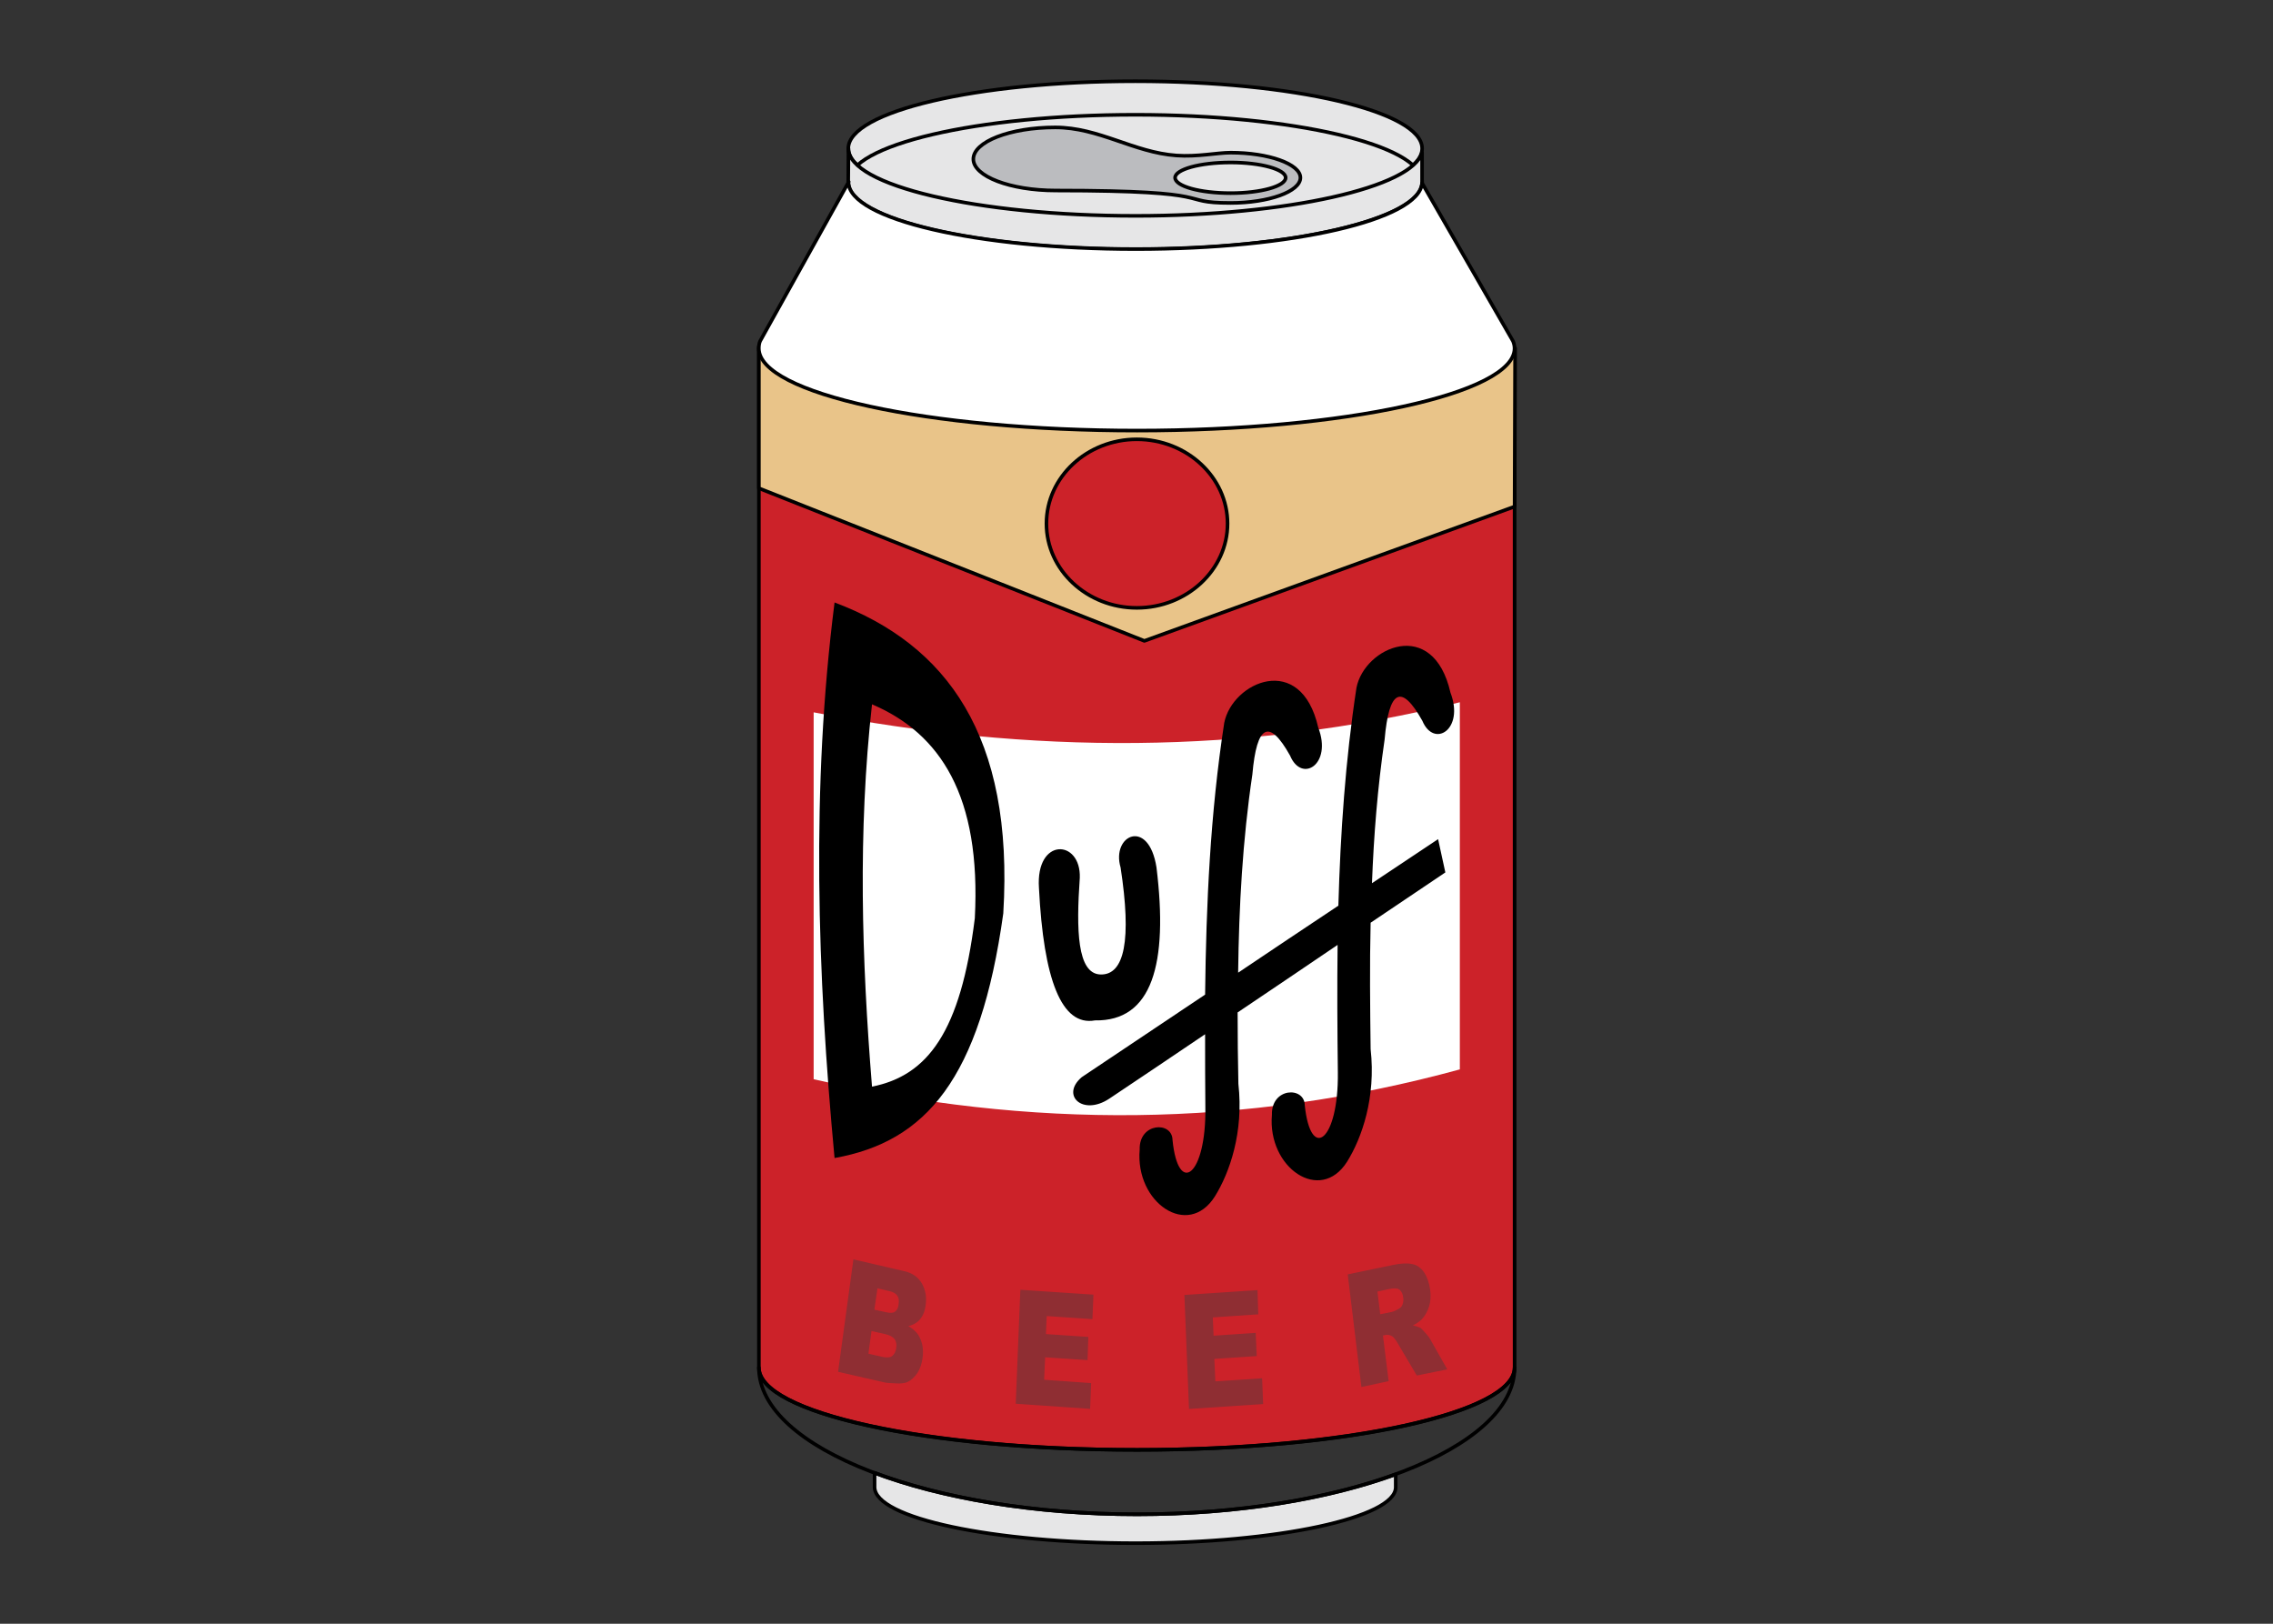 <svg clip-rule="evenodd" fill-rule="evenodd" stroke-linecap="round" stroke-linejoin="round" stroke-miterlimit="33.89" viewBox="0 0 560 400" xmlns="http://www.w3.org/2000/svg"><rect x="0" y="0" width="560" height="400" fill="#333333" stroke="none"/><g transform="matrix(.158 0 0 .158 -6.931 -1.827)"><path d="m1367 295v.4h.4-.4z" fill="#cc2229"/><g stroke="#000" stroke-width="5.59"><path d="m2220.2 2310.3c-105.6 38.6-247.4 62.3-403.3 62.3-159.1 0-303.3-24.9-409.3-64.7v22.1c0 49 186.5 87.6 407.3 87.6 220 0 405.3-39.8 405.3-87.2z" fill="#e6e6e7"/><path d="m2405.6 554.6c0 91.6-368.6 128.2-589 128.2s-589.4-36.6-589.4-128.2v1589.3c0 70.7 263.9 128.2 589.8 128.2 323.9 0 588.6-57.5 588.6-128.2z" fill="#cc2229"/><path d="m1227.2 2143.9c0 126.6 267.9 228.7 589.4 228.7s589-102.1 589-228.7c0 69.1-253.4 128.2-589 128.2s-589.4-59-589.4-128.2z" fill="none"/><path d="m1814.2 138.2c246.2 0 447.2 47 447.2 104.9 0 57.5-201 104.9-447.2 104.9-246.6 0-447.6-47.4-447.6-104.9 0-57.8 201-104.9 447.6-104.9z" fill="#e6e6e7"/><path d="m1814.2 190.5c246.2 0 447.2 47 447.2 104.9s-201 104.9-447.2 104.9c-246.6 0-447.6-47-447.6-104.9s201-104.9 447.6-104.9z" fill="#e6e6e7"/><path d="m2261.3 249.2c-14.5 54.3-209.5 98.9-446.8 98.9-247 0-448-47.4-447.6-104.9l-.4 52.2c0 59.1 205.9 104.9 448.4 104.9s446.4-47.4 446.4-104.5z" fill="#e6e6e7"/><path d="m1962.8 328c59.2 0 108.8-17.7 108.8-39.4 0-21.3-49.5-39-108.8-39-20.9 0-52 6.8-84.6 4.4-66.9-4.8-120.5-43.8-188.9-43.8-70.9 0-127.7 22.5-127.7 49.4s57.6 49 128.5 49c265.9.1 184.1 19.4 272.7 19.4zm0-15.3c47.1 0 85.8-10.9 85.8-24.1 0-12.9-38.7-23.7-85.8-23.7-48.4 0-86.6 10.9-86.6 23.7 0 13.2 38.3 24.1 86.6 24.1z" fill="#bbbcbf"/><path d="m2406.4 554.6-.8 246.8-577.3 209.4-601.1-238v-221.4z" fill="#e9c489"/></g><path d="m2261.3 297c-4 57.1-203 102.9-446.4 102.9-247 0-448-46.6-448-104.5 0-.4.4-.4.4-.4l-138.2 248.4c-1.6 3.6-2 7.6-2 11.3 0 70.3 263.9 128.2 589.8 128.2 323.9 0 588.6-57.9 588.6-128.2 0-3.6-.8-7.6-2.4-11.3z" fill="#fff"/><path d="m2261.3 297c-4 57.1-203 102.9-446.4 102.9-247 0-448-46.6-448-104.5l.4-.4-138.2 248.4c-1.6 3.6-2 7.6-2 11.3 0 70.3 263.9 128.2 589.8 128.2 323.9 0 588.6-57.9 588.6-128.2 0-3.6-.8-7.6-2.4-11.3z" fill="#fff" stroke="#000" stroke-width="5.59"/><path d="m1816.6 696.5c77.8 0 141.4 59.1 141.4 131.4s-63.7 131.4-141.4 131.4-141-59.1-141-131.4 63.2-131.4 141-131.4z" fill="#cc2229" stroke="#000" stroke-width="5.59"/><path d="m1312.6 1122.2c336 65.1 671.6 67.5 1007.6-15.7v572.4c-336 92-671.6 92.9-1007.6 15.3z" fill="#fff"/><path d="m1345.2 1817.1c-27-288.6-36.7-577.6 0-866.2 174.4 65.5 280 207.4 263.1 484.7-35.9 258.5-120.9 356.2-263.1 381.5zm58.4-111.3c-16.1-198.6-22.2-397.1 0-596.1 106.4 45.4 170.4 142.7 160.3 333.6-22.1 177.7-73.7 245.2-160.3 262.5zm260.3-309.9c7.2 142.7 35.1 216.2 87.4 206.6 89 1.6 114.4-87.6 95.9-238.4-12.1-78-70.9-50.6-56 0 17.3 112.6 6.4 168.4-31.8 166.8-35.9-1.6-37.5-69.5-31.8-150.7 2-60.3-69-63.5-63.7 15.7z"/><path d="m1730.8 1690.9c64.1-43 128.1-85.6 192.2-128.6 1.6-141.1 8.1-282.6 29.8-423.6 12.5-63.9 119.6-111.7 146.6 7.2 22.2 57.5-25.8 87.2-43.9 43.8-32.6-58.3-52-48.6-58.8 29.3-15.3 102.9-20.9 205.8-22.2 309.1 52-35 104.3-69.9 156.3-104.5 3.2-113.3 10.9-226.3 28.2-339.7 12.5-63.5 119.6-111.3 146.6 7.6 22.1 57.5-25.8 87.2-43.9 43.8-32.6-58.3-52-48.6-58.8 29.4-10.9 74.4-16.9 149.1-19.7 223.9 34.3-22.9 68.5-45.8 103.1-68.7 3.6 17.3 7.7 34.6 11.3 51.9-38.7 26.1-77.8 52.3-116.5 78.4-1.6 65.9-.8 131.4 0 197 8.5 75.6-13.7 138.7-36.7 175.6-41.9 66.3-124.5 9.2-117.2-73.1-1.2-42.6 50.8-44.6 51.2-14.9 9.3 88.8 52.8 55.1 51.6-51-.8-66.3-1.2-132.6-.4-199-52 35.4-104 70.3-155.9 105.3 0 37 .4 74.4 1.2 111.3 8.5 75.6-13.7 138.7-36.7 175.6-41.9 66.3-124.5 9.6-117.2-73.1-1.2-42.2 50.8-44.6 51.2-14.9 8.9 88.8 52.8 55.1 51.2-51.1-.4-37.8-.4-75.6-.4-113.8-49.7 33.6-99.5 67.1-149.5 100.5-41.5 27.4-76.2-5.5-42.7-33.7z"/><path d="m1374.6 1975.1 78.1 18.1c13.3 2.8 22.6 9.2 28.6 19.3 5.6 10 7.7 20.9 6 33.4-1.2 10.5-4.8 18.9-10.9 24.9-4 4-9.7 6.8-16.1 8.4 9.3 5.2 15.7 12.1 18.9 20.5 3.6 8.4 4.8 18.1 3.2 29.4-1.2 8.8-4 16.9-8.1 23.3-4.4 6.4-9.7 11.3-15.7 14.1-4 1.6-9.7 2.4-16.9 2-9.7-.4-15.7-.8-18.9-1.6l-72.1-16.5zm32.7 78.4 18.1 4c6.8 1.6 11.7 1.2 14.5-1.2s4.8-6 5.2-11.6c.8-5.2.4-9.6-2-12.9-2-3.2-6.4-6-12.5-7.2l-18.5-4.4zm-9.3 68.7 21.3 4.8c7.3 1.6 12.5 1.2 15.7-1.2 3.6-2.8 5.6-6.8 6.4-12.5.8-5.2 0-9.6-2.4-13.7-2.8-3.6-7.7-6.4-14.9-8l-21.3-4.8zm236.9-99.7 114 7.6-1.6 38.2-71.3-4.8-1.2 28.1 66.1 4.4-1.2 36.2-66.1-4.4-1.6 35 73.3 5.2-1.6 40.2-116-8zm255.8 8.1 114-7.6 1.2 37.8-70.9 4.8 1.2 28.5 65.7-4.4 1.6 36.2-66.1 4.4 1.6 35 72.9-4.8 1.6 40.2-115.6 7.6zm276 143.5-21.3-175.6 69.7-14.5c12.9-2.8 23.4-3.2 30.6-1.6 7.3 1.2 13.3 5.6 18.5 12.5 4.8 7.2 8.1 16.1 9.7 27.3 1.2 9.6.8 18.5-1.6 26.1s-6.1 14.5-11.3 20.1c-4.1 4-8.9 7.3-14.1 9.6 5.6 1.2 9.2 2.8 12.1 4 1.6 1.2 4 4 7.7 8 3.6 4 6.1 7.2 7.3 9.6l26.6 47-47.5 9.6-29-49c-3.6-6.4-6.8-10.5-9.3-12.1-3.2-2.1-7.1-2.8-10.9-2l-3.6.8 8.9 71.1zm29.4-113.4 17.7-3.6c2-.4 5.6-1.6 10.9-4.8 2.8-1.3 4.9-3.6 6-6.4 1.2-3.6 2-7.2 1.2-10.9-.4-5.6-2.4-9.6-5.6-12.5-3.2-2.4-8.5-2.8-16.1-1.2l-18.5 4z" fill="#8f2e33"/></g></svg>